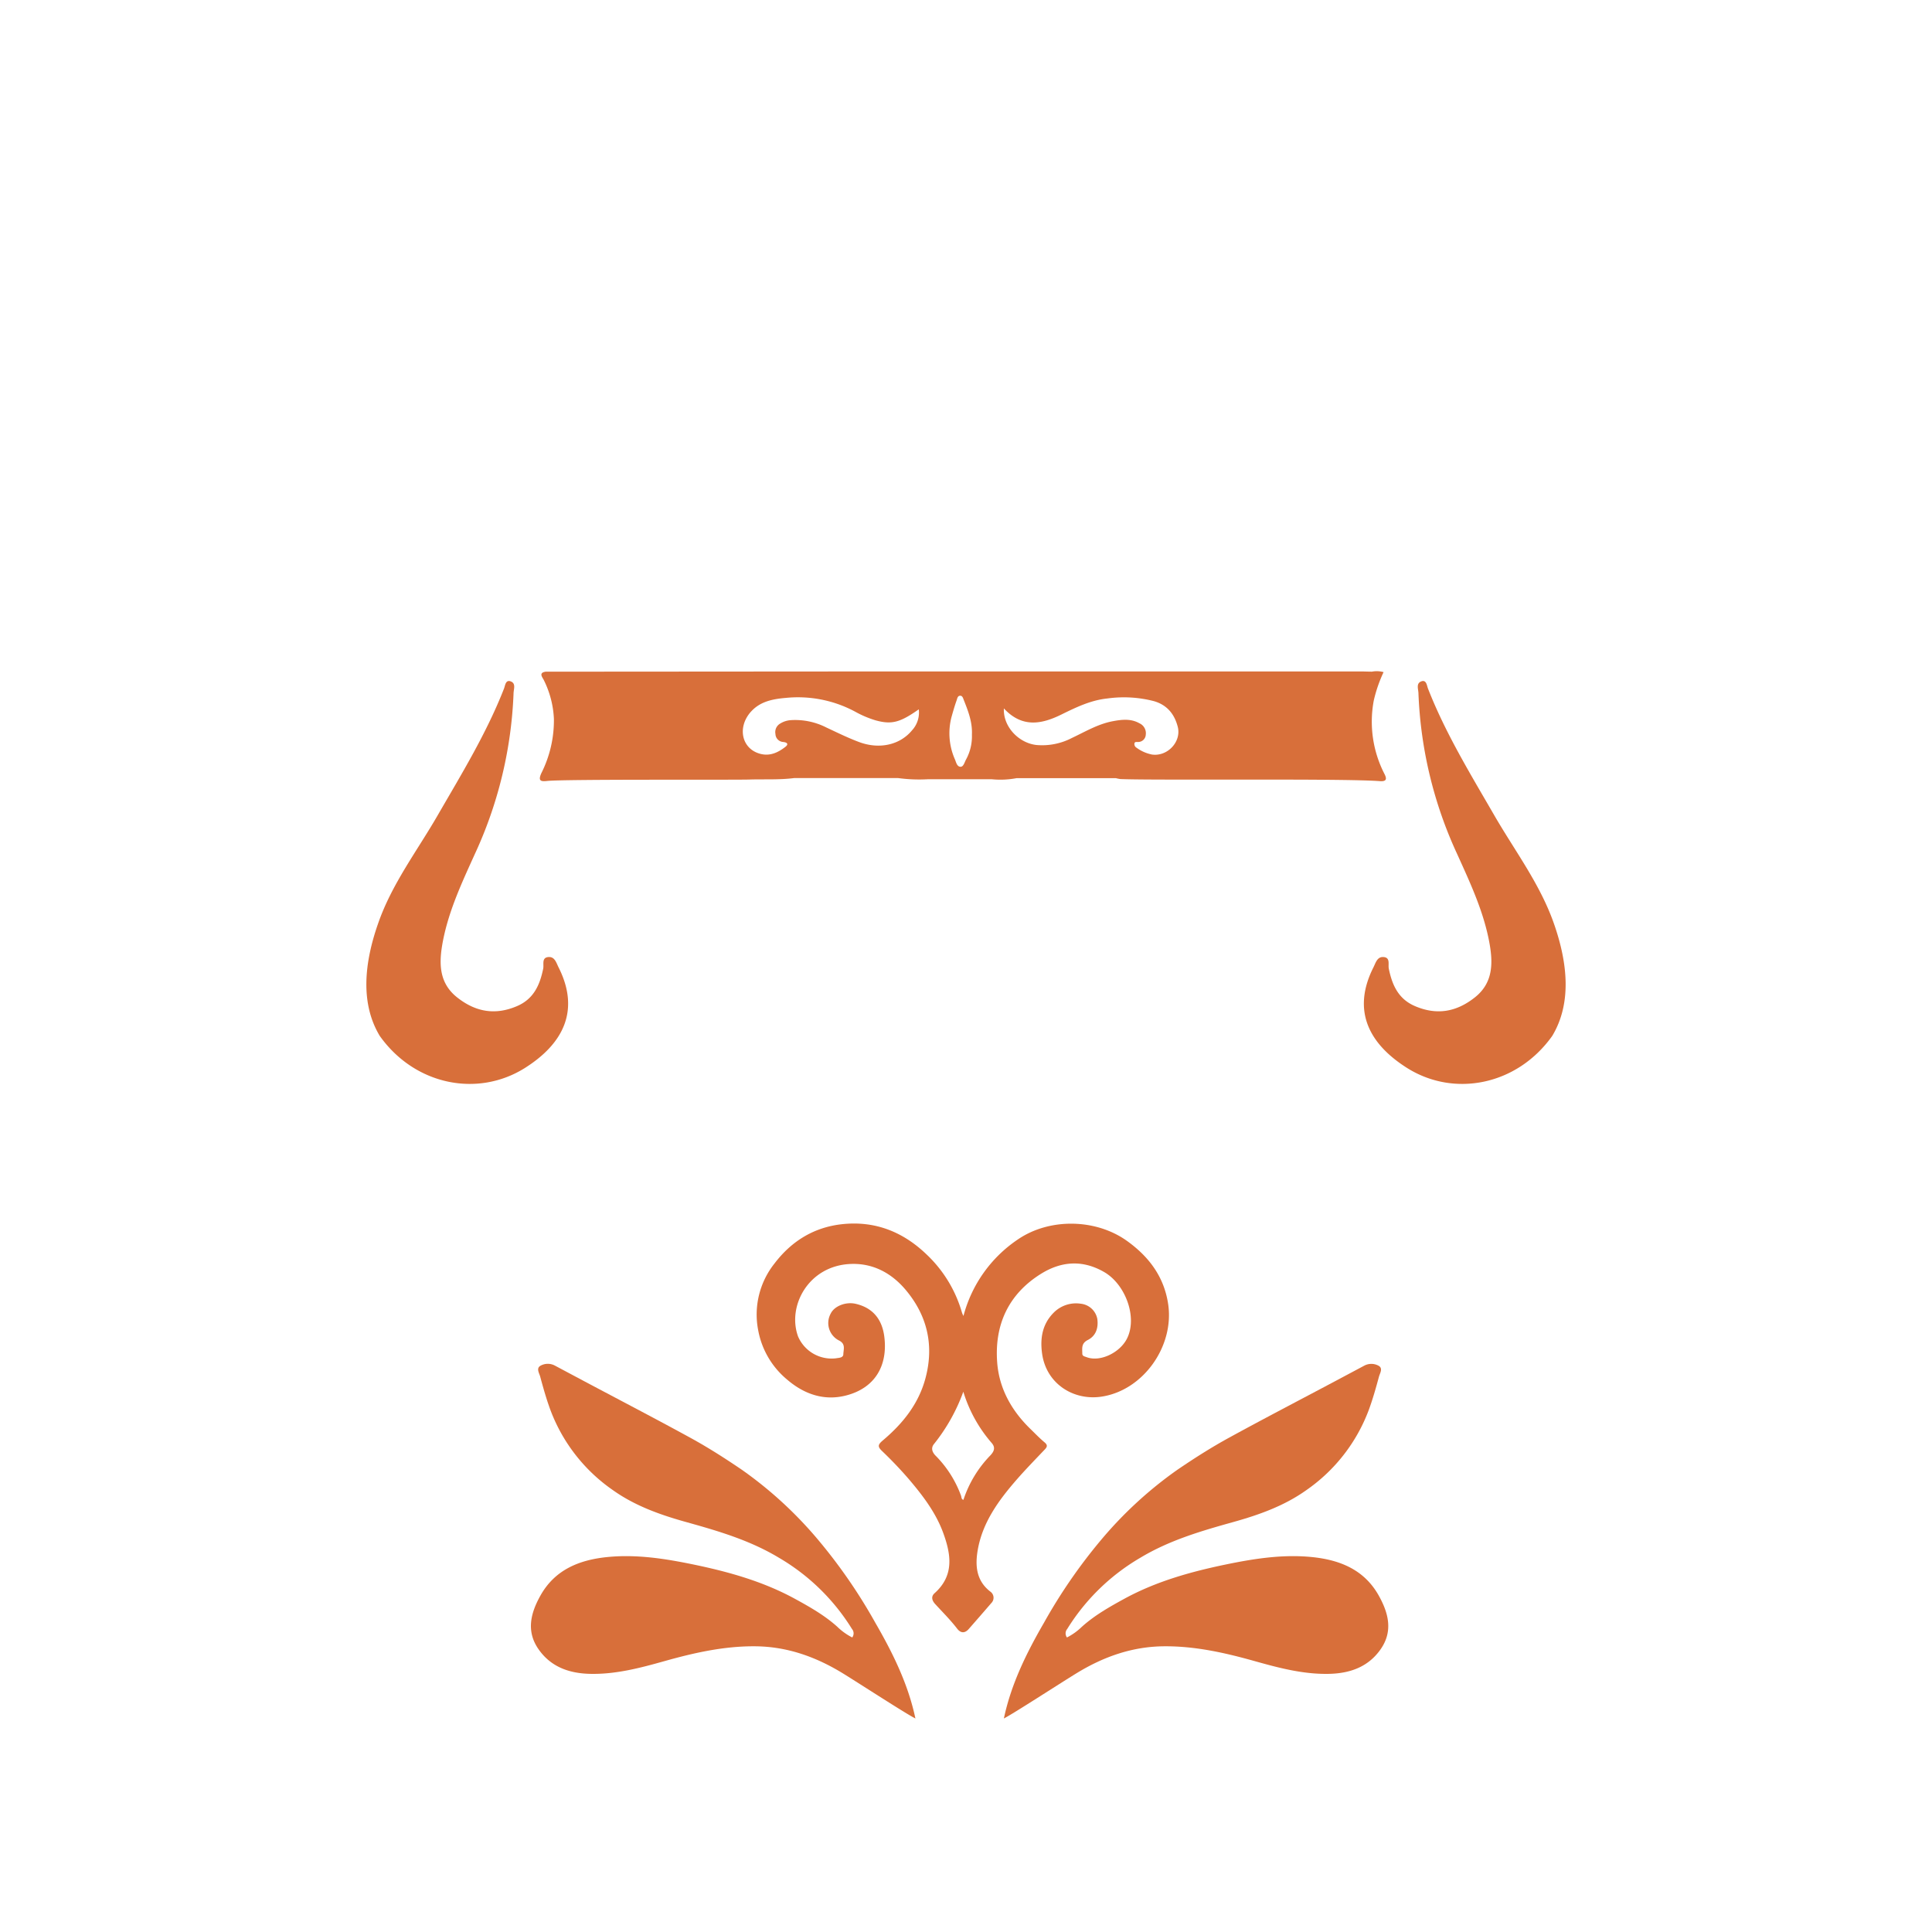 <svg id="Layer_1" data-name="Layer 1" xmlns="http://www.w3.org/2000/svg" viewBox="0 0 566.93 566.93"><defs><style>.cls-1{fill:#d86f3a;}</style></defs><path class="cls-1" d="M342.78,382.63c-1.2-7.95-5.59-13.82-12-18.44-9.12-6.59-22.75-6.85-32.06-.51a39,39,0,0,0-16,22.48,6.74,6.74,0,0,1-.44-1,37.79,37.79,0,0,0-10.42-17.09c-6.87-6.59-15-9.82-24.48-8.87-8.31.83-15,4.86-20.07,11.51a24.06,24.06,0,0,0-4.81,19.72A24.52,24.52,0,0,0,231,404.85c5,4.29,10.9,6.33,17.4,4.61,8.52-2.25,12.16-8.91,11.09-17.25-.64-5-3.3-8.46-8.46-9.63-2.84-.64-6.2.67-7.26,2.87a5.74,5.74,0,0,0,2.44,7.91c2,1,1.31,2.59,1.26,4,0,1.12-1.36,1.07-2.14,1.22a10.71,10.71,0,0,1-11.15-6.42c-3.22-8.87,3-20.62,15.21-21.25,6.58-.34,12,2.53,16.16,7.34,6.44,7.52,8.62,16.27,6.07,26-2,7.65-6.66,13.45-12.55,18.42-1.47,1.24-1.6,1.83-.23,3.13,2.8,2.68,5.48,5.48,8,8.42,4,4.72,7.77,9.67,9.93,15.57,2.3,6.31,3.32,12.49-2.52,17.72-1,.89-.89,2,.13,3.14,2.19,2.4,4.51,4.69,6.49,7.27,1.07,1.39,2.29,1.38,3.42.08q3.33-3.79,6.62-7.61a2.19,2.19,0,0,0-.23-3.29c-4.31-3.27-4.57-7.85-3.73-12.49,1.45-8,6.15-14.42,11.38-20.42,2.66-3.05,5.5-5.95,8.29-8.89.74-.78.8-1.3-.12-2.07-1.49-1.24-2.83-2.66-4.22-4-5.47-5.34-9.08-11.79-9.66-19.39-.84-11.05,3.28-20.09,12.87-26.06,6-3.72,12.24-4.14,18.53-.5s9.82,13.35,6.67,19.55c-2.11,4.15-7.93,6.94-11.89,5.4-.5-.19-1.2-.27-1.21-1,0-1.54-.36-3,1.58-4,2.46-1.23,3.19-3.61,2.82-6.25a5.52,5.52,0,0,0-4.82-4.41,9.22,9.22,0,0,0-8.11,2.76c-3.21,3.31-3.88,7.4-3.27,11.85C307,406,314.9,411,323.05,409.86,335.39,408.13,344.67,395.09,342.78,382.63Zm-52.21,44.49a33.87,33.87,0,0,0-7.86,13c-.65-.16-.55-.83-.71-1.25a32.56,32.56,0,0,0-7.33-11.59c-1.05-1-1.59-2.27-.65-3.48a53.83,53.83,0,0,0,8.66-15.41,41.2,41.2,0,0,0,8.22,14.92C292.08,424.6,291.91,425.72,290.57,427.12Z"/><path class="cls-1" d="M250.08,480.5A2,2,0,0,0,250,478a61.94,61.94,0,0,0-21.41-20.88c-8.54-5.15-17.86-7.87-27.29-10.5-7.6-2.12-15-4.75-21.49-9.38a49.87,49.87,0,0,1-18.3-23.5c-1.18-3.2-2.11-6.5-3-9.8-.27-1-1.25-2.43.11-3.19a4.41,4.41,0,0,1,4.26,0l8.54,4.55c10.36,5.51,20.78,10.92,31.08,16.56,5.26,2.88,10.32,6.11,15.29,9.5A117.3,117.3,0,0,1,240.2,452a156.3,156.3,0,0,1,16.63,24.14c5.13,8.86,9.65,18,11.79,28.13C266,503,252.16,494,247.28,491c-7.91-4.84-16.36-7.85-25.75-7.91-9.07-.06-17.78,1.89-26.43,4.32-7.12,2-14.27,3.91-21.78,3.77-6.24-.11-11.67-2-15.32-7.27s-2.28-10.57.58-15.69c4.29-7.67,11.49-10.5,19.67-11.32,8.45-.84,16.8.45,25.05,2.15,10.32,2.13,20.44,4.94,29.77,10,4.43,2.42,8.82,4.89,12.61,8.29A17.93,17.93,0,0,0,250.08,480.5Z"/><path class="cls-1" d="M313.09,480.5a2,2,0,0,1,.07-2.48,61.94,61.94,0,0,1,21.41-20.88c8.54-5.15,17.86-7.87,27.29-10.5,7.6-2.12,15-4.75,21.49-9.38a49.87,49.87,0,0,0,18.3-23.5c1.18-3.2,2.11-6.5,3-9.8.27-1,1.25-2.43-.11-3.19a4.41,4.41,0,0,0-4.26,0l-8.54,4.55c-10.36,5.51-20.78,10.92-31.08,16.56-5.26,2.88-10.32,6.11-15.29,9.5A117.3,117.3,0,0,0,323,452a156.3,156.3,0,0,0-16.63,24.14c-5.13,8.86-9.65,18-11.79,28.13C297.14,503,311,494,315.9,491c7.9-4.84,16.35-7.85,25.74-7.91,9.07-.06,17.78,1.89,26.43,4.32,7.13,2,14.27,3.91,21.78,3.77,6.24-.11,11.67-2,15.32-7.27s2.28-10.57-.58-15.69c-4.29-7.67-11.49-10.5-19.67-11.32-8.45-.84-16.8.45-25.05,2.15-10.32,2.13-20.44,4.94-29.77,10-4.43,2.42-8.82,4.89-12.61,8.29A17.93,17.93,0,0,1,313.09,480.5Z"/><path class="cls-1" d="M111.45,304c-5.67-9.4-4.67-21.11-.5-33,4-11.57,11.43-21.27,17.47-31.73,7-12.12,14.35-24.1,19.48-37.22.34-.87.45-2.7,2-2.09s.83,2.27.8,3.44a123.37,123.37,0,0,1-11.42,47.34c-3.93,8.68-8,17.34-9.57,26.88-.91,5.66-.63,11,4.36,15,5.4,4.31,11.19,5.39,17.66,2.61,4.89-2.1,6.69-6.2,7.67-11,.25-1.25-.56-3.33,1.68-3.4,1.73-.05,2.18,1.74,2.81,3,6.57,13,1,22.71-9.86,29.56C140.22,322.08,121.78,318.5,111.45,304Z"/><path class="cls-1" d="M455.48,304c5.67-9.4,4.67-21.11.5-33-4.05-11.57-11.43-21.27-17.48-31.73-7-12.12-14.34-24.1-19.47-37.22-.34-.87-.45-2.7-2-2.09s-.83,2.27-.8,3.44a123.37,123.37,0,0,0,11.42,47.34c3.92,8.68,8,17.34,9.57,26.88.91,5.66.63,11-4.36,15-5.4,4.31-11.19,5.39-17.66,2.61-4.89-2.1-6.69-6.2-7.67-11-.25-1.25.56-3.33-1.68-3.4-1.73-.05-2.18,1.74-2.81,3-6.57,13-1,22.71,9.86,29.56C426.7,322.08,445.15,318.5,455.48,304Z"/><path class="cls-1" d="M406.25,227.09a33.51,33.51,0,0,1-3.12-21.56,41.22,41.22,0,0,1,2.87-8.3,7.55,7.55,0,0,0-3.42-.14h0c-1.12,0-2.24-.06-3.36-.06l-137.74,0-101.35.07c-2.13.3-1,1.6-.59,2.39a28.32,28.32,0,0,1,3,11.46,34.42,34.42,0,0,1-3.68,15.92c-1,2.2-.26,2.52,1.65,2.3,4.78-.55,54.54-.28,59.33-.42,4.39-.14,8.79.13,13.17-.43h30.55a46,46,0,0,0,8.78.34h0l18.64,0h0a25.52,25.52,0,0,0,7.35-.32h0l29.11,0a9.48,9.48,0,0,0,1.39.27c10.12.42,66.07-.22,76.19.62C406.9,229.33,407,228.54,406.25,227.09ZM283.41,223c-.39.76-.7,2-1.53,2-1.05,0-1.31-1.3-1.64-2.11a18.89,18.89,0,0,1-1-12.59c.45-1.6.91-3.21,1.47-4.77.19-.53.28-1.4,1.09-1.37.62,0,.81.71,1,1.21,1.29,3.26,2.58,6.51,2.4,10.24A14.17,14.17,0,0,1,283.41,223Zm-63-14.21c2.72-3,6.45-3.68,10.2-4a35.47,35.47,0,0,1,20.34,4.05,30.19,30.19,0,0,0,5.92,2.52c4.79,1.34,7.23.65,12.74-3.21a7.71,7.71,0,0,1-2,6.18c-3.53,4.26-9.54,5.65-15.53,3.41-3.27-1.22-6.42-2.78-9.59-4.26a20.15,20.15,0,0,0-10.4-2.16,6.7,6.7,0,0,0-3.14,1,2.88,2.88,0,0,0-1.4,3.07,2.42,2.42,0,0,0,2.28,2.34c1,.1,1.75.55.64,1.42-2.12,1.66-4.5,2.79-7.31,2.07C217.64,219.81,216.22,213.44,220.39,208.8Zm117.44,12.58a11.24,11.24,0,0,1-4.33-1.95,1.25,1.25,0,0,1-.64-1.21c.08-.57.55-.47.92-.48a2.26,2.26,0,0,0,2.42-2.16,3.18,3.18,0,0,0-1.87-3.33c-2.53-1.44-5.26-1.09-7.94-.58-4.28.83-8,3.07-11.89,4.9a18.88,18.88,0,0,1-10.42,2.05c-5.21-.6-9.78-5.41-9.52-10.73,5.32,5.73,11,4.68,16.84,1.81,4.3-2.11,8.61-4.21,13.46-4.72a35.18,35.18,0,0,1,13.78.79c3.84,1.12,6,3.83,6.95,7.54C346.73,217.76,342.42,222.2,337.83,221.38Z"/></svg>